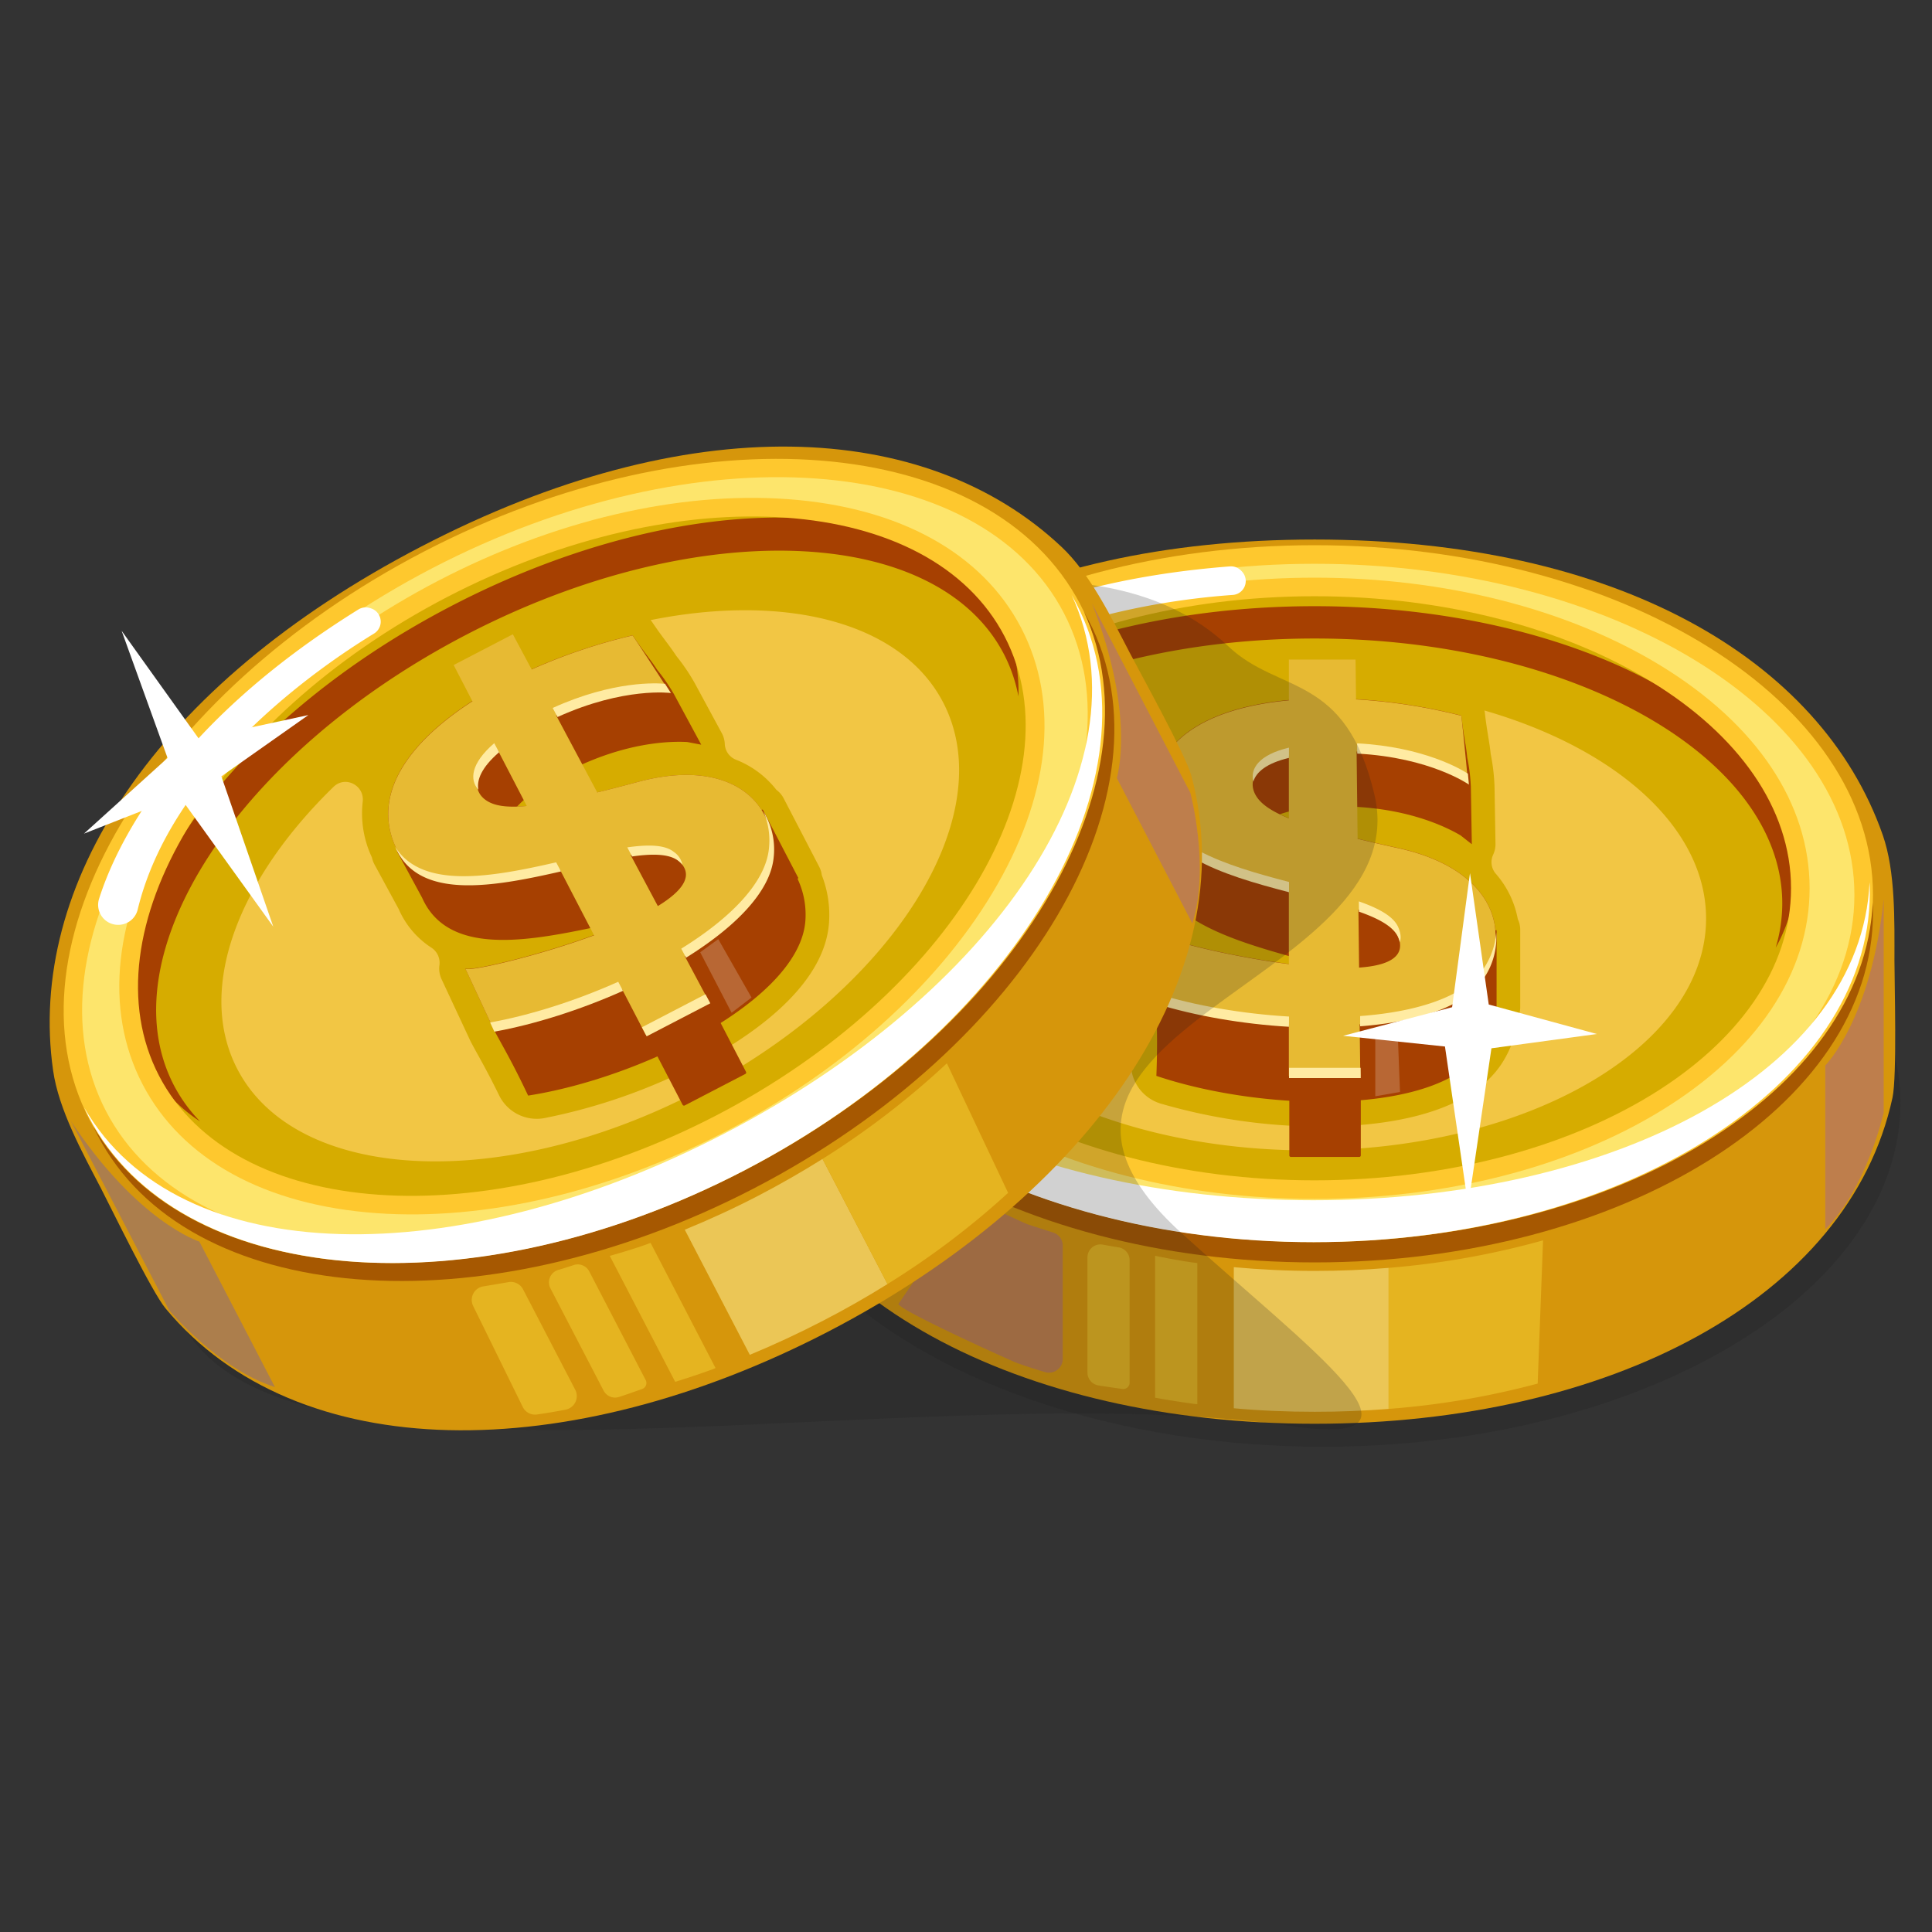 <svg id="Layer_1" data-name="Layer 1" xmlns="http://www.w3.org/2000/svg" viewBox="0 0 800 800"><rect x="0" y="0" width="800" height="800" fill="#333333" stroke="none"/><defs><style>.cls-1{fill:#1c1c1c;opacity:0.2;}.cls-2{fill:#d6960b;}.cls-3{fill:none;stroke:#000;stroke-miterlimit:10;stroke-width:0.68px;}.cls-4{fill:#d6ac00;}.cls-5{fill:#a64001;}.cls-6{fill:#f2c644;}.cls-7{fill:#e7ba33;}.cls-8{fill:#fec82e;}.cls-9{fill:#fde56c;}.cls-10{fill:#a65801;}.cls-11{fill:#fff;}.cls-12{fill:#ffeba2;}.cls-13{fill:#be7e4c;}.cls-14{fill:#ac7e4c;}.cls-15{fill:#ebc656;}.cls-16{fill:#e5b420;}.cls-17{fill:#b86734;}</style></defs><ellipse class="cls-1" cx="547.81" cy="456.79" rx="239.11" ry="142.29"/><path class="cls-2" d="M544.34,589.55c-121.57,0-221.19-51.5-239.3-135-1.91-8.81-.81-47.49-.81-56.68,0-16.61-.47-36.92,4.86-52.14,25.58-73.07,110.55-122.32,235.25-122.32S754,272.64,779.59,345.71c5.33,15.22,4.86,35.53,4.86,52.14,0,9.19,1.1,47.87-.81,56.68C765.53,538.05,665.91,589.55,544.34,589.55Z"/><ellipse class="cls-3" cx="544.34" cy="367.82" rx="205.97" ry="126.25"/><ellipse class="cls-4" cx="544.34" cy="367.82" rx="205.97" ry="126.25"/><path class="cls-5" d="M544.34,264.39c107,0,193.66,49.14,193.66,109.76a64.14,64.14,0,0,1-2.72,18.26,65.48,65.48,0,0,0,8.45-31.64c0-60.62-89.27-109.76-199.39-109.76S345,300.15,345,360.77a65.55,65.55,0,0,0,8.45,31.63,64,64,0,0,1-2.72-18.25C350.68,313.53,437.39,264.39,544.34,264.39Z"/><path class="cls-5" d="M619.71,385.17l-.51,0c-1.18-14.06-13.22-28.05-40.14-34-24.8-5.45-40.08-9.66-49.1-14,5.9-2.1,14.4-3.4,26.22-3.25,25.8.32,42.22,8.23,48.62,12l4.65,3.65-.4-23.82a77.2,77.2,0,0,0-1.5-12.07c-.49-5.2-1.48-8.66-2.44-17.37-54.06-13.81-124.69-9.87-127.45,32,0,.56,0,1.08,0,1.63a11.07,11.07,0,0,0-.4,1.13l.39,21.54c-1.9,31,42.43,39,73.17,48.08-29.8-1.33-71.79-12.05-70.8-14l-1.19,28c0,6.22.63,14.82,0,30.81,45.38,15.28,118.37,16.55,135.34-11.45a34.77,34.77,0,0,0,5.09-16.67l.44-.32Z"/><path class="cls-6" d="M614.67,294.2c.06.31.14.61.17.92.48,4.34,1,7.31,1.41,9.92.37,2.29.73,4.46,1,7l.06.42a82.15,82.15,0,0,1,1.54,13.26l.4,23.65a10.29,10.29,0,0,1-1,4.61,7.32,7.32,0,0,0,1.16,7.85,39.47,39.47,0,0,1,9.08,18.76,10.19,10.19,0,0,1,1,4.46v32a10.16,10.16,0,0,1-.65,3.6,45.34,45.34,0,0,1-6.35,18.71c-14.3,23.6-53.33,27.13-75.32,27.13h0a238.89,238.89,0,0,1-66.68-9.55,17.33,17.33,0,0,1-12.2-17.05c.21-8.37.05-14.4-.07-19-.06-2.34-.11-4.37-.11-6.2,0-.15,0-.29,0-.44s1.18-27.9,1.18-27.91a10.44,10.44,0,0,1,1.13-4.35,9,9,0,0,1,.67-1.12,7.51,7.51,0,0,0,.51-8.06,36.12,36.12,0,0,1-4.69-20.43l-.38-21.15a11.54,11.54,0,0,1,.38-3l0-.61A42.64,42.64,0,0,1,474.19,306c3.85-5.64-1.32-13-7.86-11-53,15.95-89.22,48.17-89.22,85.35,0,53,73.72,96,164.67,96s164.67-43,164.67-96C706.45,342.55,669,309.89,614.67,294.2Z"/><path class="cls-7" d="M579.06,351.23c-6.24-1.37-11.81-2.66-16.9-3.9l-.42-36.15C592,312.78,607.87,324,607.87,324s-1.19-13.42-2.76-27.62a233,233,0,0,0-43.61-6.78l-.19-16.5H533.69V290c-30.41,2.82-54.44,14.33-56,38.38-1.57,23.74,28.27,33,56,40.23v30.6c-26.52-3.39-54.47-10.85-53.66-12.44l-1.19,28c16.06,5,35.58,8.41,54.85,9.55v21.22h29.59L563,424.16c23.5-1.82,43.3-8,51.14-20.06C626,385.92,618.52,359.91,579.06,351.23Zm-59.18-22.09c-3.12-5.68-.53-12.79,13.81-16.18v25.9C526.06,335.76,521.83,332.69,519.88,329.14Zm42.89,71.52-.28-24c8.18,2.87,14.21,6.14,16.18,10.52C582.67,396,575.17,399.8,562.77,400.66Z"/><path class="cls-5" d="M533.89,445.73h29.59a0,0,0,0,1,0,0v32.68a.66.66,0,0,1-.66.66H534.54a.66.66,0,0,1-.66-.66V445.73A0,0,0,0,1,533.89,445.73Z"/><path class="cls-8" d="M775.56,370.57c0,80-103.52,144.8-231.22,144.8s-231.22-64.83-231.22-144.8S416.64,225.76,544.34,225.76,775.56,290.59,775.56,370.57ZM544.34,246.89c-109,0-197.28,54.15-197.28,120.93s88.32,120.93,197.28,120.93,197.29-54.14,197.29-120.93S653.3,246.89,544.34,246.89Z"/><path class="cls-9" d="M544.34,507.68c-123.25,0-223.52-61.51-223.52-137.11S421.09,233.45,544.34,233.45,767.87,295,767.87,370.57,667.59,507.68,544.34,507.68Zm0-268.48c-54.09,0-105.07,13-143.52,36.55-39.63,24.3-61.46,57-61.46,92.07s21.83,67.78,61.46,92.07c38.45,23.57,89.43,36.55,143.52,36.55s105.07-13,143.53-36.55c39.63-24.29,61.45-57,61.45-92.07s-21.82-67.77-61.45-92.07C649.41,252.18,598.44,239.2,544.34,239.2Z"/><path class="cls-10" d="M544.34,514.32c-125.45,0-227.55-62.57-231.11-140.6-.07,1.4-.11,2.8-.11,4.21,0,80,103.52,144.81,231.22,144.81s231.22-64.83,231.22-144.81c0-1.41,0-2.81-.1-4.21C771.9,451.75,669.79,514.32,544.34,514.32Z"/><path class="cls-11" d="M543.82,497c-125,0-226.78-53.63-230.33-131.65-.06,1.39-.1,2.8-.1,4.2,0,80,103.16,144.81,230.43,144.81s230.43-64.83,230.43-144.81c0-1.4,0-2.81-.11-4.2C770.6,443.33,668.84,497,543.82,497Z"/><path class="cls-11" d="M510.47,246.35c-28.33,2-100.32,11.34-139.54,56.33a8.3,8.3,0,0,1-9.4,2.21h0a8.29,8.29,0,0,1-2.77-13.49C375.12,275,419,241.47,509.3,234.53a5.86,5.86,0,0,1,4.6,1.73l.27.28A5.77,5.77,0,0,1,510.47,246.35Z"/><path class="cls-12" d="M519,323.64c1.1-3.9,5.46-7.62,14.73-9.81v-4.25C521.12,312.57,517.58,318.41,519,323.64Z"/><path class="cls-12" d="M578.9,383.76c-2-4.37-8-7.64-16.23-10.52l.05,4.26c8.18,2.87,14.21,6.14,16.18,10.51a13.08,13.08,0,0,1,.75,2.14C580.23,388.39,580.05,386.29,578.9,383.76Z"/><path class="cls-12" d="M562,312.05c30.38,1.61,46.24,12.83,46.24,12.83s-.15-1.71-.41-4.52c-2.55-1.66-18.15-11.1-45.87-12.56Z"/><path class="cls-12" d="M533.76,369.45V365.2c-26.27-6.83-54.4-15.44-56.19-36.32,0,.11,0,.22,0,.34C476,353,505.9,362.21,533.76,369.45Z"/><path class="cls-12" d="M614.54,400.73c-7.87,12-27.74,18.24-51.33,20l0,4.24c23.57-1.82,43.42-8,51.28-20a29.92,29.92,0,0,0,5.05-18.72A30.68,30.68,0,0,1,614.54,400.73Z"/><path class="cls-12" d="M533.76,420.93c-19.27-1.13-38.78-4.5-54.87-9.49-.05,1.32-.11,2.71-.17,4.19,16.11,5,35.7,8.41,55,9.54Z"/><polygon class="cls-12" points="533.76 442.16 533.76 446.4 563.46 446.4 563.41 442.16 533.76 442.16"/><path class="cls-13" d="M780,372.28v88.38s-6.84,31-24.2,48.4V441.19S774.77,422.26,780,372.28Z"/><path class="cls-14" d="M306,367.54v88.39s6.84,31,24.2,48.4V436.46S311.28,417.52,306,367.54Z"/><path class="cls-15" d="M575,583.4V525q-15,1.25-30.57,1.26c-11.39,0-22.58-.55-33.54-1.55v58.42c10.94,1,22.13,1.46,33.54,1.46C554.79,584.6,565,584.18,575,583.4Z"/><path class="cls-16" d="M636.72,572.91l2.22-59.3A340.81,340.81,0,0,1,575,525V583.4A338.3,338.3,0,0,0,636.72,572.91Z"/><path class="cls-16" d="M495.79,523c-6.75-.71-17.48-3-17.48-3v58.77q8.06,1.47,16.36,2.58l1.12.1Z"/><path class="cls-16" d="M463.22,516.51c-2.22-.34-4.53-.75-6.57-1.14a5.38,5.38,0,0,0-6.36,5.3v47.68a5.39,5.39,0,0,0,4.46,5.31c2.48.42,7,1.06,10,1.48a2.63,2.63,0,0,0,3-2.61v-50.7A5.38,5.38,0,0,0,463.22,516.51Z"/><path class="cls-13" d="M440.06,562.69V515.78a5.67,5.67,0,0,0-4-5.42c-2.92-.93-6.79-2.18-10.14-3.27-3.63-1.17-25.33-12.61-25.41-8.8l-28.49,41.63c-.05,2.46,46.87,23.69,49.19,24.5q5.63,2,11.44,3.72A5.71,5.71,0,0,0,440.06,562.69Z"/><polygon class="cls-17" points="569.48 453.94 579.71 452.16 578.63 424.35 569.48 425.73 569.48 453.94"/><polygon class="cls-11" points="607.95 499.2 598.33 433.34 556.15 428.9 601.29 417.06 608.69 361.55 616.46 415.95 661.24 428.16 617.57 434.08 607.95 499.2"/><path class="cls-1" d="M508.66,267.66c21,19.93,48.56,10.83,60.48,61.45,18.34,77.88-171.55,98-80.06,181.35,52.73,48,111,89.52,45.75,80.06-158-22.9-428.18,42.46-462-48.43C45.41,468.44,102.24,366.47,219.43,305.6S453.56,215.32,508.66,267.66Z"/><path class="cls-2" d="M343.14,551.29c-107.89,56-220,56.24-274.61-9.53-5.75-6.93-22.6-41.77-26.84-49.92C34,477.1,24.26,459.29,22,443.33c-11-76.64,41.73-159.51,152.39-217s208.77-52.94,265.15.11c11.74,11,20.69,29.3,28.34,44,4.24,8.16,23,42,25.41,50.67C515.69,403.63,451,495.25,343.14,551.29Z"/><ellipse class="cls-3" cx="240.93" cy="354.52" rx="205.97" ry="126.25" transform="translate(-136.29 150.96) rotate(-27.45)"/><ellipse class="cls-4" cx="240.93" cy="354.52" rx="205.97" ry="126.25" transform="translate(-136.29 150.96) rotate(-27.45)"/><path class="cls-5" d="M193.26,262.73c94.92-49.3,194.51-45.66,222.45,8.14a64.09,64.09,0,0,1,6,17.45,65.56,65.56,0,0,0-7.08-32c-27.94-53.79-129.81-56.25-227.54-5.49S32.8,386.37,60.74,440.16a65.44,65.44,0,0,0,22.08,24.18A64,64,0,0,1,72,449.39C44.05,395.6,98.34,312,193.26,262.73Z"/><path class="cls-5" d="M315.81,335.17l-.44.26c-7.53-11.93-24.66-18.79-51.27-11.64-24.53,6.59-40,9.9-50,10.21,4.26-4.59,11.22-9.66,21.77-15,23-11.61,41.26-12.15,48.69-11.75l5.81,1.11-11.34-21a77.35,77.35,0,0,0-6.89-10c-2.83-4.4-5.3-7-10.18-14.29-54.34,12.66-115.19,48.71-98.37,87.1.23.52.51,1,.76,1.44.08.78.17,1.2.17,1.2l10.27,18.93c12.59,28.37,55.64,15.06,87.1,8.94-27.06,12.55-69.27,22.4-69.28,20.22l11.86,25.41c2.87,5.52,7.39,12.86,14.21,27.35,47.3-7.36,112.67-39.88,114.82-72.55A34.65,34.65,0,0,0,330.3,364l.24-.5Z"/><path class="cls-6" d="M269.41,256.77c.2.24.4.47.58.73,2.43,3.64,4.23,6,5.82,8.16,1.39,1.86,2.7,3.62,4.1,5.74.07.11.16.23.24.34a81.78,81.78,0,0,1,7.48,11.05l11.26,20.81a10.3,10.3,0,0,1,1.23,4.56,7.34,7.34,0,0,0,4.65,6.43,39.51,39.51,0,0,1,16.71,12.46,10.22,10.22,0,0,1,3,3.49l14.73,28.36a10,10,0,0,1,1.08,3.49,45.35,45.35,0,0,1,3,19.53c-1.81,27.54-34.82,48.66-54.34,58.8h0A239,239,0,0,1,225.33,463a17.33,17.33,0,0,1-18.69-9.51c-3.67-7.52-6.59-12.8-8.82-16.83-1.13-2.05-2.11-3.83-2.95-5.45-.07-.13-.13-.26-.19-.39l-11.82-25.32a10.56,10.56,0,0,1-1-4.38,11.2,11.2,0,0,1,.08-1.3,7.49,7.49,0,0,0-3.26-7.38,36.19,36.19,0,0,1-13.58-16L155,357.84a11.7,11.7,0,0,1-1-2.81l-.26-.56A42.66,42.66,0,0,1,150.19,332c.81-6.79-7.17-10.95-12.07-6.19-39.67,38.58-57,83.88-39.84,116.87C122.73,489.75,208,493.92,288.68,452S415,338,390.55,290.89C373.14,257.37,324.89,245.63,269.41,256.77Z"/><path class="cls-7" d="M264.1,323.79c-6.17,1.66-11.71,3.09-16.8,4.33l-17-31.89c27.62-12.55,46.84-9.88,46.84-9.88s-7.23-11.36-15.18-23.23a233.83,233.83,0,0,0-41.82,14.08l-7.78-14.56-24.51,12.74,7.77,15c-25.68,16.52-41.7,37.81-32,59.88,9.56,21.8,40.3,16.25,68.27,9.88l14.1,27.16c-25.09,9.21-53.34,15.47-53.35,13.69l11.86,25.41c16.57-2.94,35.45-8.93,53.07-16.81l9.79,18.84,26.26-13.64-10.07-18.86c20-12.44,34.73-27.08,36.15-41.36C321.77,332.93,303.12,313.31,264.1,323.79Zm-62.71,7.67c-5.38-3.6-6.36-11.1,4.8-20.72l11.94,23C209.94,334.5,204.77,333.72,201.39,331.46Zm71,43.71L261.1,354c8.58-1.22,15.43-1.09,19.2,1.88C288,361.87,283,368.69,272.42,375.17Z"/><path class="cls-5" d="M273.58,419.78h29.59a0,0,0,0,1,0,0v32.68a.66.66,0,0,1-.66.66H274.24a.66.66,0,0,1-.66-.66V419.78A0,0,0,0,1,273.58,419.78Z" transform="translate(-168.71 182.05) rotate(-27.45)"/><path class="cls-8" d="M447.39,250.38c36.86,71-25.12,176.22-138.45,235.08S73.87,534.5,37,463.53,62.13,287.31,175.45,228.45,410.53,179.41,447.39,250.38Zm-262.2-3.18C88.5,297.42,35.07,386.18,65.85,445.45S200,512.05,296.67,461.83,446.79,322.85,416,263.58,281.89,197,185.19,247.2Z"/><path class="cls-9" d="M305.4,478.63C196,535.44,78.68,527.08,43.84,460S69.62,292.08,179,235.27s226.71-48.44,261.56,18.65S414.78,421.82,305.4,478.63ZM181.65,240.37c-48,24.94-87.26,59.95-110.52,98.6-24,39.82-28.27,78.9-12.1,110s50.61,50.08,97,53.38c45,3.19,96.21-8.79,144.22-33.72s87.26-60,110.52-98.59c24-39.83,28.27-78.9,12.1-110s-50.61-50.09-97-53.38C280.87,203.47,229.66,215.44,181.65,240.37Z"/><path class="cls-10" d="M308.46,484.53C197.13,542.35,77.68,533.89,38.55,466.28c.59,1.27,1.2,2.54,1.85,3.78C77.26,541,199,550.86,312.34,492S487.65,327.89,450.79,256.91c-.65-1.25-1.34-2.47-2-3.68C481.56,324.11,419.79,426.7,308.46,484.53Z"/><path class="cls-11" d="M300,469.36C189,527,74,526.3,34.91,458.69c.59,1.27,1.2,2.53,1.85,3.78,36.86,71,158.3,81,271.23,22.3S482.6,321,445.74,250.05c-.65-1.25-1.33-2.47-2-3.69C476.53,317.24,410.94,411.74,300,469.36Z"/><path class="cls-11" d="M154.88,262.34c-24.23,14.79-83.8,56.3-97.87,114.3a8.27,8.27,0,0,1-7.31,6.29h0A8.29,8.29,0,0,1,41,372.24C48,350.13,71.47,300.16,148.39,252.38a5.86,5.86,0,0,1,4.88-.58l.37.12A5.77,5.77,0,0,1,154.88,262.34Z"/><path class="cls-12" d="M198.1,327c-.81-4,1.34-9.29,8.55-15.5l-2-3.77C194.86,316.19,194.41,323,198.1,327Z"/><path class="cls-12" d="M279,352.74c-3.77-3-10.64-3.09-19.26-1.86l2,3.76c8.59-1.22,15.44-1.1,19.21,1.86a13.09,13.09,0,0,1,1.65,1.56A8.7,8.7,0,0,0,279,352.74Z"/><path class="cls-12" d="M230.86,296.9c27.7-12.57,46.95-9.93,46.95-9.93s-.92-1.45-2.45-3.82c-3-.3-21.22-1.48-46.5,10Z"/><path class="cls-12" d="M232.29,360.84l-2-3.77c-26.46,6.05-55.39,11.37-66.6-6.34a3,3,0,0,0,.12.32C173.39,372.85,204.23,367.25,232.29,360.84Z"/><path class="cls-12" d="M318.4,351.37c-1.44,14.3-16.21,29-36.31,41.45l2,3.74c20.07-12.48,34.83-27.14,36.26-41.43a29.88,29.88,0,0,0-4.14-18.94A30.74,30.74,0,0,1,318.4,351.37Z"/><path class="cls-12" d="M256,406.53c-17.62,7.87-36.49,13.88-53.06,16.86.56,1.2,1.14,2.46,1.77,3.8,16.62-3,35.56-9,53.25-16.9Z"/><polygon class="cls-12" points="265.81 425.37 267.76 429.13 294.12 415.44 292.12 411.7 265.81 425.37"/><path class="cls-13" d="M452.15,249.83l40.74,78.44s8.23,30.7.83,54.11l-31.28-60.23S470.51,296.61,452.15,249.83Z"/><path class="cls-14" d="M29.31,464.12l40.74,78.43s20.38,24.4,43.78,31.8L82.55,514.12S57,506.05,29.31,464.12Z"/><path class="cls-15" d="M367.49,531.7l-26.91-51.81q-12.74,8-26.55,15.21c-10.11,5.25-20.3,9.92-30.48,14.09L310.48,561q15.22-6.3,30.43-14.17Q354.73,539.68,367.49,531.7Z"/><path class="cls-16" d="M417.44,493.94l-25.36-53.65a340.42,340.42,0,0,1-51.5,39.6l26.91,51.81A337.33,337.33,0,0,0,417.44,493.94Z"/><path class="cls-16" d="M269.39,514.64c-6.32,2.48-16.9,5.38-16.9,5.38l27.09,52.16c5.22-1.61,10.45-3.35,15.71-5.26l1-.43Z"/><path class="cls-16" d="M237.48,523.86c-2.13.72-4.37,1.42-6.35,2a5.37,5.37,0,0,0-3.21,7.63l22,42.31a5.38,5.38,0,0,0,6.4,2.66c2.4-.77,6.73-2.3,9.59-3.31a2.63,2.63,0,0,0,1.45-3.7l-23.37-45A5.36,5.36,0,0,0,237.48,523.86Z"/><path class="cls-16" d="M238.21,575.51l-21.62-41.62a5.68,5.68,0,0,0-6-3c-3,.53-7,1.2-10.5,1.78a5.68,5.68,0,0,0-4.16,8.12l20.52,41.78a5.68,5.68,0,0,0,5.89,3.14q5.88-.84,11.86-2A5.72,5.72,0,0,0,238.21,575.51Z"/><polygon class="cls-17" points="302.94 419.36 311.19 413.06 297.41 388.88 289.94 394.32 302.94 419.36"/><polygon class="cls-11" points="113.15 383.7 74.25 329.68 34.77 345.19 69.38 313.87 50.36 261.2 82.33 305.89 127.69 296.09 91.67 321.47 113.15 383.7"/></svg>